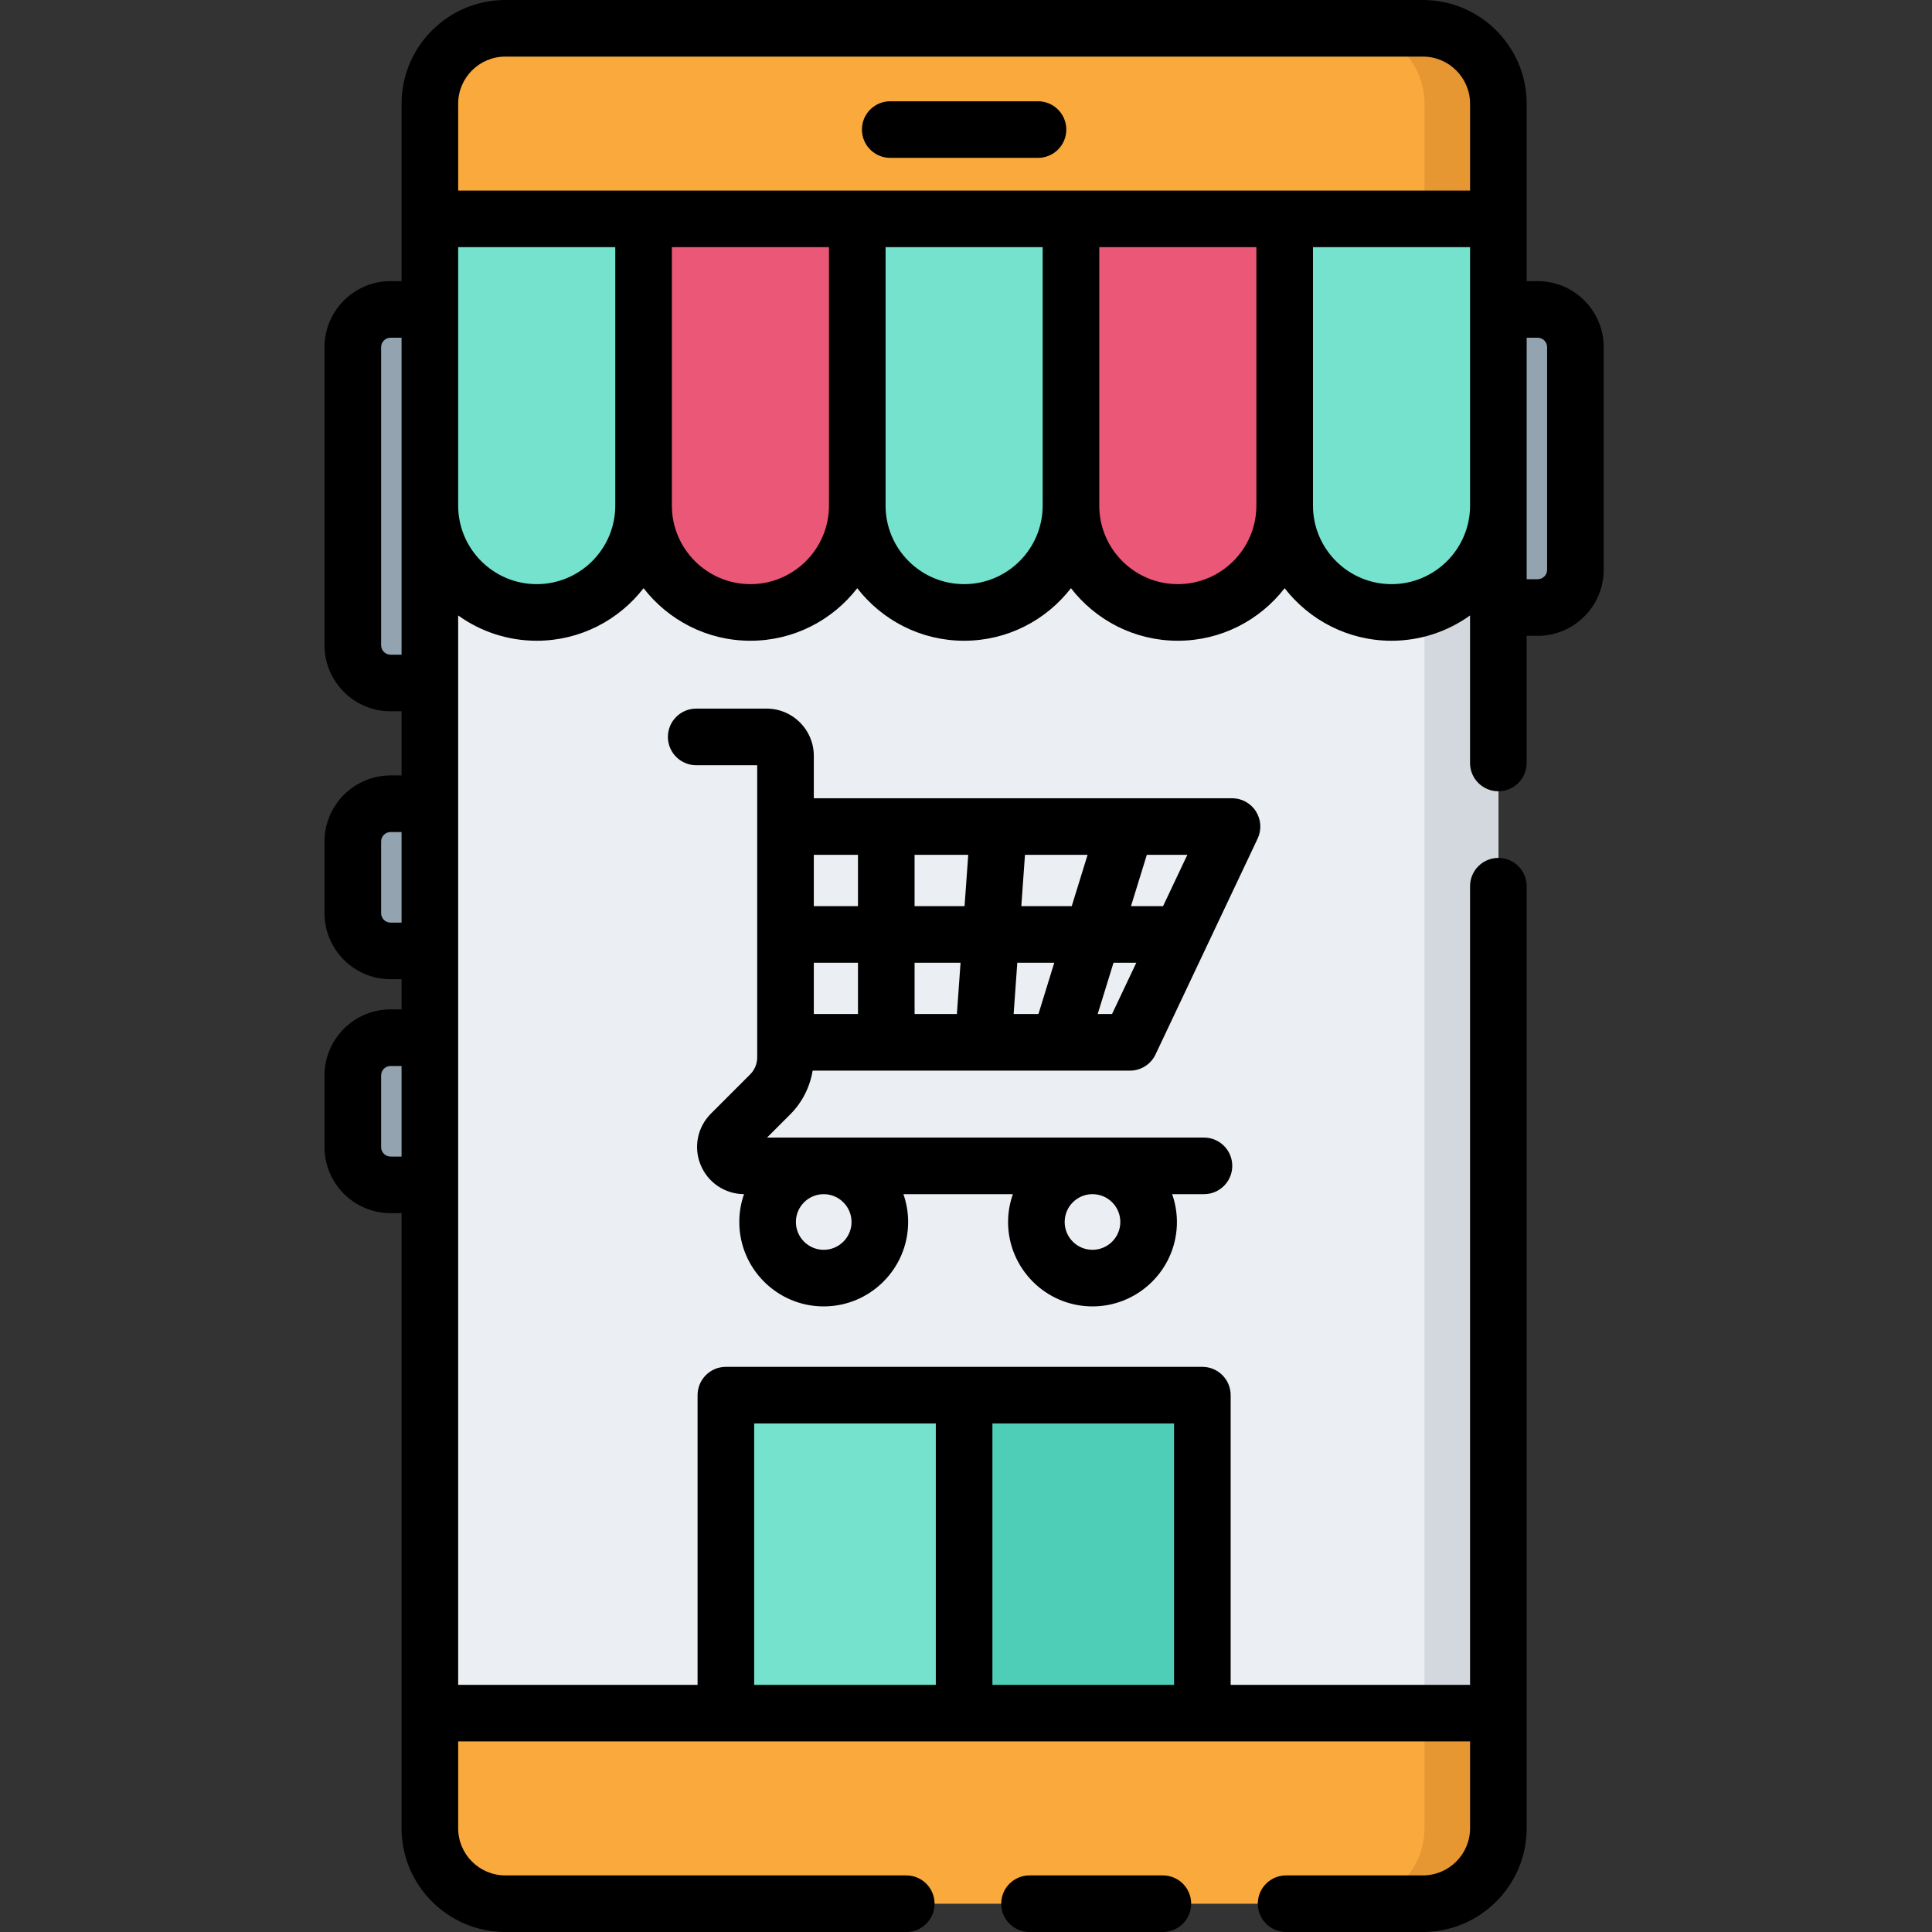 <svg height="512pt" viewBox="-86 0 512 512" width="512pt" xmlns="http://www.w3.org/2000/svg"><rect x="-86" y="0" width="512" height="512" fill="#333333" stroke="none"/><g fill="#93a3af"><path d="m321.5 161h-13v-79h13c5.523 0 10 4.477 10 10v59c0 5.523-4.477 10-10 10zm0 0"/><path d="m17.5 252h13v-39h-13c-5.523 0-10 4.477-10 10v19c0 5.523 4.477 10 10 10zm0 0"/><path d="m17.5 181h13v-99h-13c-5.523 0-10 4.477-10 10v79c0 5.523 4.477 10 10 10zm0 0"/><path d="m17.5 314h13v-39h-13c-5.523 0-10 4.477-10 10v19c0 5.523 4.477 10 10 10zm0 0"/></g><path d="m27.918 484.5v-457c0-11.047 8.953-20 20-20h243.164c11.047 0 20 8.953 20 20v457c0 11.047-8.953 20-20 20h-243.164c-11.047 0-20-8.953-20-20zm0 0" fill="#faaa3c"/><path d="m311.078 27.5v457c0 11.051-8.949 20-20 20h-19.578c11.051 0 20-8.949 20-20v-457c0-11.051-8.949-20-20-20h19.578c11.051 0 20 8.949 20 20zm0 0" fill="#e79732"/><path d="m27.918 58h283.164v396h-283.164zm0 0" fill="#ebeef2"/><path d="m106.363 369.727h126.273v84.273h-126.273zm0 0" fill="#74e2cd"/><path d="m169.5 369.727h63.137v84.273h-63.137zm0 0" fill="#4fceb7"/><path d="m291.5 58h19.582v396h-19.582zm0 0" fill="#d3d8df"/><path d="m56.234 162.305c-15.637 0-28.316-12.68-28.316-28.316v-75.988h56.633v75.988c0 15.637-12.68 28.316-28.316 28.316zm0 0" fill="#74e2cd"/><path d="m112.867 162.305c-15.641 0-28.316-12.68-28.316-28.316v-75.988h56.633v75.988c0 15.637-12.676 28.316-28.316 28.316zm0 0" fill="#eb5777"/><path d="m169.5 162.305c-15.641 0-28.316-12.68-28.316-28.316v-75.988h56.633v75.988c0 15.637-12.676 28.316-28.316 28.316zm0 0" fill="#74e2cd"/><path d="m226.133 162.305c-15.641 0-28.316-12.68-28.316-28.316v-75.988h56.633v75.988c0 15.637-12.68 28.316-28.316 28.316zm0 0" fill="#eb5777"/><path d="m282.766 162.305c-15.641 0-28.316-12.68-28.316-28.316v-75.988h56.633v75.988c0 15.637-12.68 28.316-28.316 28.316zm0 0" fill="#74e2cd"/><path d="m321.5 74.5h-2.918v-47c0-15.164-12.336-27.5-27.5-27.5h-243.164c-15.164 0-27.5 12.336-27.5 27.5v47h-2.918c-9.648 0-17.5 7.852-17.5 17.5v79c0 9.648 7.852 17.5 17.5 17.5h2.918v17h-2.918c-9.648 0-17.5 7.852-17.5 17.5v19c0 9.648 7.852 17.5 17.5 17.5h2.918v8h-2.918c-9.648 0-17.5 7.852-17.5 17.5v19c0 9.648 7.852 17.5 17.5 17.5h2.918v163c0 15.164 12.336 27.5 27.5 27.5h106.254c4.141 0 7.5-3.355 7.5-7.5s-3.359-7.5-7.5-7.5h-106.254c-6.895 0-12.5-5.605-12.5-12.5v-23h268.164v23c0 6.895-5.609 12.5-12.5 12.5h-36.254c-4.141 0-7.5 3.355-7.5 7.5s3.359 7.5 7.5 7.5h36.254c15.164 0 27.5-12.336 27.5-27.5v-249.645c0-4.145-3.359-7.5-7.5-7.5-4.145 0-7.5 3.355-7.5 7.5v211.645h-63.445v-76.773c0-4.141-3.359-7.5-7.5-7.5h-126.273c-4.141 0-7.5 3.359-7.5 7.5v76.773h-63.445v-283.395c5.871 4.211 13.059 6.699 20.816 6.699 11.508 0 21.758-5.465 28.316-13.926 6.559 8.461 16.809 13.926 28.316 13.926 11.508 0 21.758-5.465 28.316-13.926 6.555 8.461 16.809 13.926 28.316 13.926s21.758-5.465 28.316-13.926c6.555 8.461 16.805 13.926 28.316 13.926 11.508 0 21.758-5.465 28.312-13.926 6.559 8.461 16.809 13.926 28.316 13.926 7.762 0 14.945-2.492 20.816-6.699v39.09c0 4.145 3.359 7.5 7.5 7.5 4.145 0 7.5-3.355 7.5-7.5v-33.695h2.922c9.648 0 17.5-7.852 17.5-17.5v-59c0-9.648-7.852-17.5-17.5-17.5zm-96.363 372h-48.137v-69.273h48.137zm-111.273-69.273h48.137v69.273h-48.137zm-65.945-362.227h243.164c6.891 0 12.5 5.605 12.5 12.5v23h-268.164v-23c0-6.895 5.609-12.5 12.5-12.5zm-30.418 158.5c-1.379 0-2.5-1.121-2.5-2.5v-79c0-1.379 1.121-2.5 2.5-2.5h2.918v84zm0 71c-1.379 0-2.5-1.121-2.5-2.5v-19c0-1.379 1.121-2.5 2.5-2.5h2.918v24zm0 62c-1.379 0-2.5-1.121-2.5-2.5v-19c0-1.379 1.121-2.5 2.5-2.5h2.918v24zm38.734-151.695c-11.477 0-20.816-9.34-20.816-20.816v-68.488h41.633v68.488c0 11.477-9.336 20.816-20.816 20.816zm56.633 0c-11.477 0-20.816-9.34-20.816-20.816v-68.488h41.633v68.488c0 11.477-9.34 20.816-20.816 20.816zm56.633 0c-11.477 0-20.816-9.34-20.816-20.816v-68.488h41.633v68.488c0 11.477-9.34 20.816-20.816 20.816zm56.633 0c-11.477 0-20.816-9.34-20.816-20.816v-68.488h41.633v68.488c0 11.477-9.34 20.816-20.816 20.816zm56.633 0c-11.48 0-20.816-9.34-20.816-20.816v-68.488h41.633v68.488c0 11.477-9.34 20.816-20.816 20.816zm41.234-3.805c0 1.379-1.121 2.5-2.5 2.5h-2.918v-64h2.918c1.379 0 2.5 1.121 2.5 2.5zm0 0"/><path d="m222.172 497h-35.34c-4.145 0-7.5 3.355-7.5 7.5s3.355 7.5 7.5 7.5h35.34c4.141 0 7.5-3.355 7.5-7.5s-3.359-7.5-7.5-7.5zm0 0"/><path d="m149.918 41.836h39.164c4.141 0 7.5-3.359 7.5-7.5 0-4.145-3.359-7.5-7.5-7.5h-39.164c-4.141 0-7.5 3.355-7.5 7.5 0 4.141 3.359 7.5 7.5 7.5zm0 0"/><path d="m129.355 283.727h84.098c2.898 0 5.539-1.672 6.777-4.293l27.051-57.188c1.098-2.32.93-5.047-.445-7.219s-3.766-3.488-6.336-3.488h-110.832v-11.25c0-6.895-5.609-12.5-12.5-12.5h-18.668c-4.141 0-7.5 3.355-7.5 7.5 0 4.141 3.359 7.5 7.5 7.5h16.168v77.398c0 1.723-.672 3.344-1.891 4.559l-10.379 10.379c-3.586 3.59-4.652 8.938-2.707 13.621 1.93 4.668 6.438 7.691 11.484 7.715-.812 2.312-1.254 4.793-1.254 7.379 0 12.336 10.035 22.371 22.371 22.371 12.336 0 22.375-10.035 22.375-22.371 0-2.586-.445-5.066-1.254-7.375h29.008c-.582 1.668-.988 3.406-1.164 5.207-1.195 12.277 7.824 23.238 20.102 24.434.734.074 1.457.105 2.18.105 11.371 0 21.133-8.664 22.254-20.207.32-3.285-.102-6.52-1.16-9.539h8.43c4.141 0 7.5-3.359 7.5-7.5 0-4.145-3.359-7.5-7.5-7.5h-115.789l6.109-6.109c3.207-3.203 5.25-7.246 5.973-11.629zm.312-28.594h11.707v13.594h-11.707zm72.555-28.594-4.199 13.594h-13.363l.969-13.594zm-19.598 42.188.969-13.594h9.801l-4.195 13.594zm-13.004-28.594h-13.246v-13.594h14.219zm-1.066 15-.969 13.594h-11.211v-13.594zm40.148 13.594h-3.805l4.195-13.594h6.039zm13.523-28.594h-8.504l4.199-13.594h10.734zm-80.852-13.594v13.594h-11.707v-13.594zm-1.707 97.301c0 4.062-3.309 7.371-7.375 7.371-4.066 0-7.371-3.309-7.371-7.371 0-4.066 3.305-7.375 7.371-7.375 4.066 0 7.375 3.309 7.375 7.375zm64.57-7.34c1.961.191 3.73 1.133 4.98 2.652 1.25 1.523 1.836 3.438 1.645 5.398-.395 4.047-4.008 7.016-8.051 6.625-1.961-.188-3.73-1.133-4.98-2.652-1.254-1.52-1.836-3.438-1.645-5.398.188-1.961 1.133-3.73 2.652-4.98 1.332-1.094 2.969-1.68 4.672-1.68.242 0 .484.012.727.035zm0 0"/></svg>